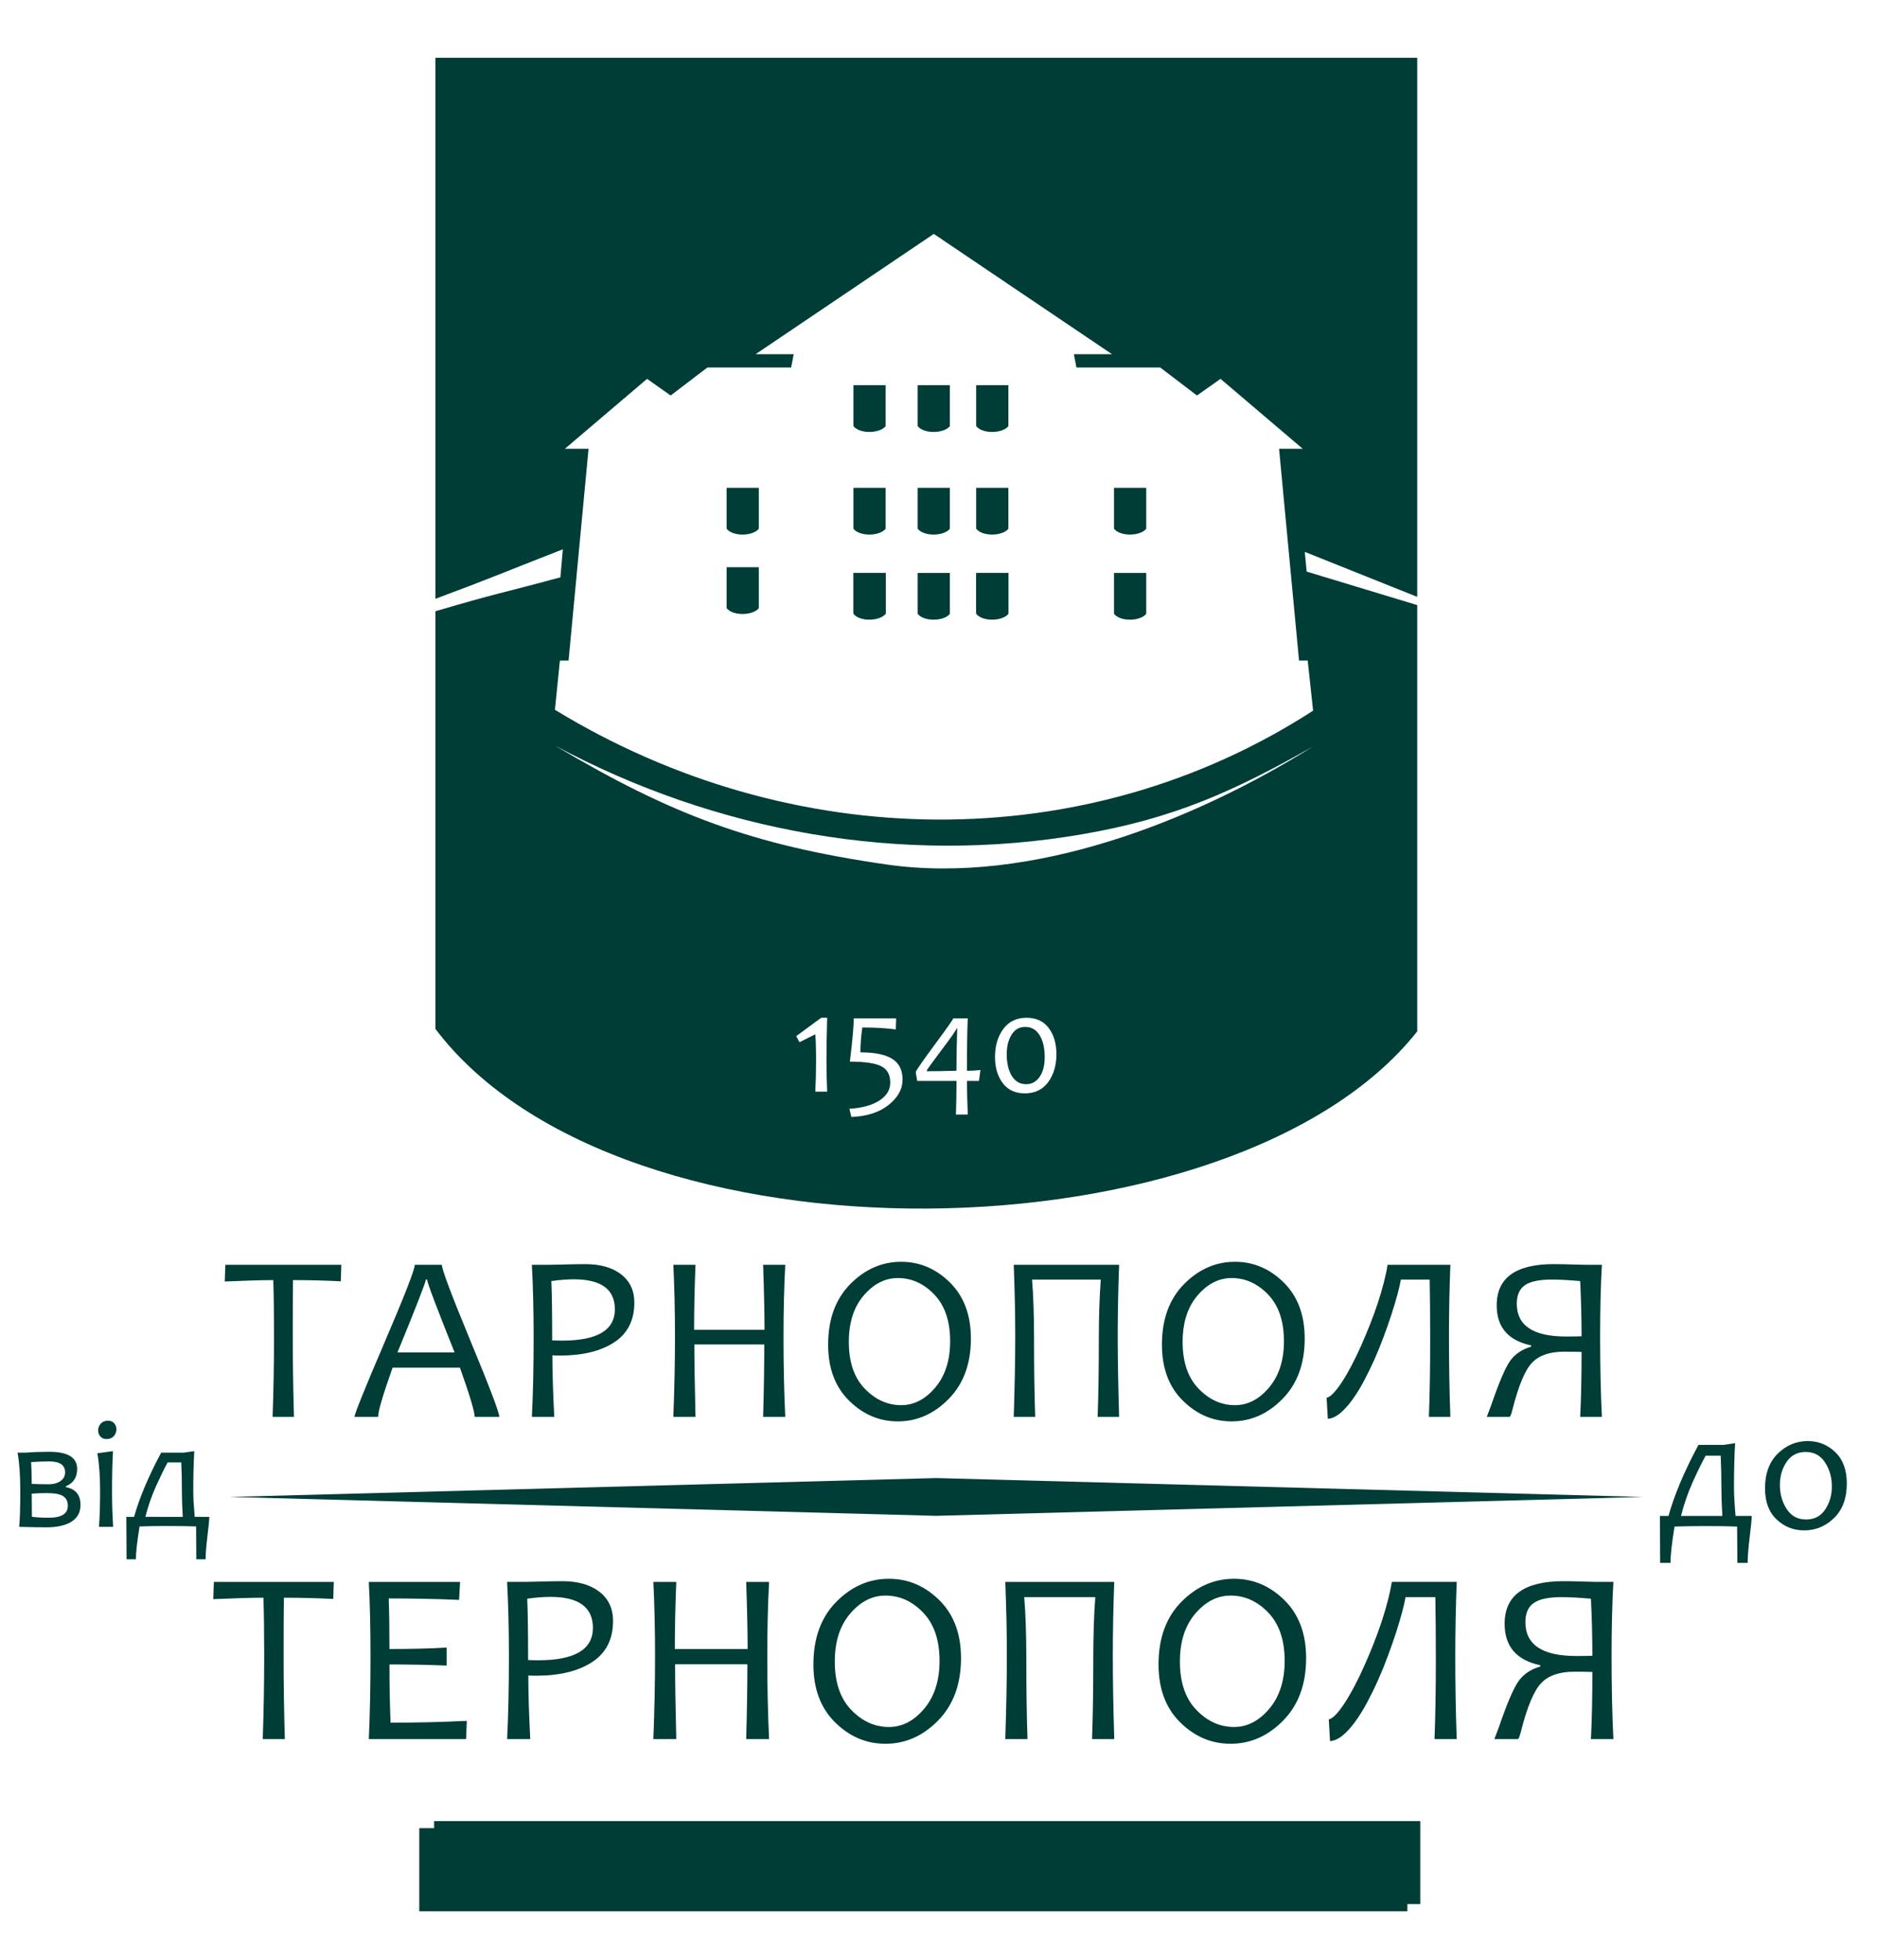 <svg xmlns:dc="http://purl.org/dc/elements/1.1/" xmlns:cc="http://creativecommons.org/ns#" xmlns:rdf="http://www.w3.org/1999/02/22-rdf-syntax-ns#" xmlns:svg="http://www.w3.org/2000/svg" xmlns="http://www.w3.org/2000/svg" height="535.106" width="512.649" version="1.1"><rect id="backgroundrect" width="100%" height="100%" x="0" y="0" fill="none" stroke="none" class=""/>
  <defs id="defs55"/>
  
<g class="currentLayer"><title>Layer 1</title><g id="Layer1000" class="">
    <path id="path2" style="fill:#003d36;fill-rule:evenodd" d="m118.576,519.936 h269.331 v-22.654 h-269.331 z"/>
    <path id="path4" style="fill:#003d36;fill-rule:evenodd" d="m233.112,156.442 h8.79 c0,5.215 0,5.882 0,11.179 l-1.972,0.598 c-4.661,1.062 -5.21,-0.372 -6.817,-0.958 c0,-5.401 0,-5.119 0,-10.819 z"/>
    <path id="path6" style="fill:#003d36;fill-rule:evenodd" d="m266.639,156.442 h8.79 c0,5.215 0,5.882 0,11.179 l-1.972,0.598 c-4.661,1.062 -5.21,-0.372 -6.817,-0.958 c0,-5.401 0,-5.119 0,-10.819 z"/>
    <path id="path8" style="fill:#003d36;fill-rule:evenodd" d="m255.042,63.872 l-48.676,32.851 h10.417 l-0.701,3.637 h-22.887 l-10.027,7.637 l-6.437,-4.546 l-22.45,19.094 h6.464 l-5.455,57.826 h-2.365 l-1.363,13.444 c64.44,39.334 144.795,40.537 207.078,0.236 l-0.125,-1.149 l-1.356,-12.531 h-2.365 l-5.454,-57.826 h6.463 l-22.45,-19.094 l-6.437,4.546 l-10.027,-7.637 h-22.887 l-0.7,-3.637 h10.417 zm30.287,224.753 c0,-2.491 -0.472,-4.484 -1.417,-5.992 c-0.951,-1.501 -2.258,-2.239 -3.928,-2.213 c-1.605,0 -2.841,0.712 -3.714,2.142 c-0.874,1.423 -1.307,3.19 -1.307,5.287 c0,2.491 0.472,4.484 1.417,5.992 c0.951,1.501 2.258,2.239 3.928,2.213 c1.462,0 2.666,-0.654 3.611,-1.967 c0.939,-1.314 1.411,-3.139 1.411,-5.462 zm3.203,-0.757 c0,3.035 -0.751,5.572 -2.252,7.623 c-1.508,2.045 -3.63,3.067 -6.374,3.067 c-2.627,0 -4.64,-0.932 -6.044,-2.802 c-1.404,-1.87 -2.103,-4.258 -2.103,-7.15 c0,-3.035 0.751,-5.572 2.252,-7.623 c1.508,-2.045 3.63,-3.067 6.374,-3.067 c2.627,0 4.64,0.932 6.044,2.802 c1.404,1.87 2.103,4.258 2.103,7.15 zm-27.107,-7.092 h-0.149 c0,0.343 -1.359,2.31 -4.077,5.895 c-2.718,3.591 -4.077,5.487 -4.077,5.688 v0.155 c2.226,0 4.924,-0.045 8.095,-0.136 c0.026,-3.915 0.097,-7.784 0.207,-11.602 zm6.354,11.415 l-0.401,2.976 h-3.281 c0,2.349 0.078,5.41 0.227,9.176 h-3.242 c0.104,-3.261 0.155,-6.322 0.155,-9.176 h-10.729 l-0.401,-2.388 c0,-0.33 1.715,-2.814 5.138,-7.454 c3.423,-4.633 5.131,-7.053 5.118,-7.241 h3.96 c-0.149,2.86 -0.227,7.629 -0.227,14.313 c1.152,0 2.375,-0.071 3.682,-0.207 zm-21.27,2.595 c0,2.608 -1.275,4.918 -3.812,6.937 c-2.543,2.025 -5.934,3.119 -10.179,3.28 l-0.531,-2.232 c3.488,-0.22 6.219,-0.971 8.199,-2.258 c1.974,-1.288 2.964,-2.912 2.964,-4.873 c0,-2.122 -0.802,-3.611 -2.407,-4.465 c-1.605,-0.854 -4.478,-1.282 -8.626,-1.282 c0.705,-5.759 1.062,-9.7 1.062,-11.809 h11.583 l-0.11,3.015 c-2.582,-0.356 -5.63,-0.53 -9.137,-0.53 c-0.343,2.413 -0.518,4.678 -0.518,6.788 c3.895,0 6.788,0.589 8.677,1.773 c1.89,1.178 2.834,3.067 2.834,5.656 zm-20.59,3.3 h-3.242 c0.136,-2.666 0.207,-5.435 0.207,-8.302 c0,-3.326 -0.071,-5.778 -0.207,-7.357 l-4.322,2.161 l-0.893,-1.65 l6.827,-5.022 h1.631 c-0.13,4.083 -0.194,8.037 -0.194,11.867 c0,2.705 0.065,5.468 0.194,8.302 zM118.923,15.77 H387.073 V162.979 L356.366,150.705 l0.507,5.374 l30.2,9.151 v116.409 c-49.762,62.908 -217.432,66.336 -268.149,-0.676 V166.904 c17.457,-5.123 17.503,-4.759 34.133,-9.25 l0.669,-7.666 c-19.219,7.533 -18.922,7.601 -34.801,13.527 zm32.64,187.816 c43.86,23.529 94.655,32.742 144.065,24.212 c25.007,-4.317 41.21,-11.639 63.013,-23.976 c-32.794,20.5 -77.045,37.903 -116.433,32.246 c-36.763,-5.279 -58.841,-13.583 -90.645,-32.482 z"/>
    <path id="path10" style="fill:#003d36;fill-rule:evenodd" d="m62.692,408.762 l192.994,-5.156 l192.994,5.156 l-192.994,5.156 z"/>
    <path id="path12" style="fill:#003d36;fill-rule:evenodd" d="m91.169,431.959 l-0.158,4.658 c-4.354,-0.225 -8.854,-0.338 -13.49,-0.338 c-0.045,4.219 -0.068,9.575 -0.068,16.055 c0,7.167 0.113,14.682 0.338,22.546 h-6.03 c0.259,-7.493 0.394,-15.008 0.394,-22.546 c0,-6.39 -0.068,-11.746 -0.203,-16.055 c-3.252,0 -7.819,0.135 -13.703,0.394 l0.158,-4.714 zm36.328,37.948 l-0.203,4.973 h-26.563 c0.304,-6.818 0.461,-14.322 0.461,-22.546 c0,-7.729 -0.158,-14.525 -0.461,-20.375 h24.92 l-0.27,4.916 c-6.041,-0.259 -12.443,-0.394 -19.216,-0.394 c0.135,3.409 0.203,8.011 0.203,13.805 c5.839,0 11.048,-0.124 15.616,-0.394 v4.917 c-4.872,-0.203 -10.081,-0.304 -15.616,-0.304 c0,5.648 0.101,10.947 0.293,15.897 c7.302,0 14.243,-0.169 20.836,-0.495 zm39.94,-27.294 c0,5.006 -1.901,8.753 -5.704,11.239 c-3.803,2.486 -8.911,3.724 -15.323,3.724 c-0.81,0 -1.519,-0.023 -2.115,-0.068 c0,4.793 0.18,10.576 0.529,17.371 h-6.323 c0.326,-6.244 0.495,-13.76 0.495,-22.546 c0,-7.56 -0.169,-14.345 -0.495,-20.375 h4.714 c0.506,0 1.946,-0.023 4.332,-0.09 c2.385,-0.068 4.41,-0.101 6.087,-0.101 c4.219,0 7.572,0.956 10.069,2.88 c2.486,1.924 3.735,4.579 3.735,7.965 zm-5.502,1.913 c0,-5.648 -3.859,-8.472 -11.577,-8.472 c-1.879,0 -4.005,0.158 -6.357,0.495 c0.158,3.578 0.236,9.158 0.236,16.741 c0.765,0.045 1.71,0.068 2.835,0.068 c9.9,0 14.862,-2.948 14.862,-8.832 zm48.119,30.354 h-6.256 c0.214,-7.605 0.326,-14.412 0.326,-20.431 h-19.745 c0,4.871 0.113,11.69 0.326,20.431 h-6.256 c0.304,-8.022 0.461,-15.537 0.461,-22.546 c0,-7.335 -0.158,-14.131 -0.461,-20.375 h6.256 c-0.259,6.289 -0.394,12.398 -0.394,18.327 h19.88 c0,-4.759 -0.135,-10.868 -0.394,-18.327 h6.256 c-0.326,6.109 -0.495,12.905 -0.495,20.375 c0,8.202 0.169,15.717 0.495,22.546 zm52.417,-22.119 c0,7.099 -2.07,12.77 -6.233,17.022 c-4.152,4.253 -8.956,6.379 -14.401,6.379 c-5.232,0 -9.81,-1.946 -13.76,-5.851 c-3.949,-3.893 -5.918,-9.169 -5.918,-15.807 c0,-7.178 2.082,-12.882 6.233,-17.09 c4.152,-4.207 8.955,-6.311 14.401,-6.311 c5.231,0 9.822,1.958 13.76,5.85 c3.949,3.904 5.918,9.17 5.918,15.807 zm-5.861,0.765 c0,-5.671 -1.496,-10.069 -4.467,-13.175 c-2.982,-3.105 -6.413,-4.658 -10.306,-4.658 c-3.6,0 -6.806,1.631 -9.619,4.905 c-2.813,3.274 -4.219,7.65 -4.219,13.118 c0,5.693 1.496,10.092 4.489,13.197 c3.004,3.116 6.435,4.669 10.306,4.669 c3.6,0 6.807,-1.654 9.608,-4.973 c2.801,-3.319 4.208,-7.684 4.208,-13.085 zm47.714,21.354 h-6.064 c0.225,-6.154 0.338,-13.366 0.338,-21.657 c0,-6.57 0.18,-12.275 0.551,-17.101 h-19.407 c0.371,4.613 0.563,10.126 0.563,16.539 c0,8.382 0.101,15.785 0.326,22.22 h-6.064 c0.281,-8.697 0.428,-16.302 0.428,-22.805 c0,-6.154 -0.146,-12.86 -0.428,-20.116 h29.758 c-0.259,7.02 -0.394,13.715 -0.394,20.116 c0,6.649 0.135,14.255 0.394,22.805 zm52.406,-22.119 c0,7.099 -2.07,12.77 -6.233,17.022 c-4.152,4.253 -8.956,6.379 -14.401,6.379 c-5.232,0 -9.811,-1.946 -13.76,-5.851 c-3.949,-3.893 -5.918,-9.169 -5.918,-15.807 c0,-7.178 2.082,-12.882 6.233,-17.09 c4.152,-4.207 8.955,-6.311 14.401,-6.311 c5.231,0 9.822,1.958 13.76,5.85 c3.949,3.904 5.918,9.17 5.918,15.807 zm-5.861,0.765 c0,-5.671 -1.496,-10.069 -4.467,-13.175 c-2.982,-3.105 -6.413,-4.658 -10.306,-4.658 c-3.6,0 -6.806,1.631 -9.619,4.905 c-2.813,3.274 -4.219,7.65 -4.219,13.118 c0,5.693 1.496,10.092 4.489,13.197 c3.004,3.116 6.435,4.669 10.306,4.669 c3.6,0 6.807,-1.654 9.608,-4.973 c2.801,-3.319 4.208,-7.684 4.208,-13.085 zm46.994,-21.567 c-0.27,7.02 -0.394,13.715 -0.394,20.116 c0,8.033 0.124,15.639 0.394,22.805 h-6.064 c0.236,-6.154 0.36,-13.366 0.36,-21.657 c0,-6.57 -0.045,-12.275 -0.135,-17.101 h-8.134 c-0.18,1.024 -0.484,2.374 -0.923,4.039 c-0.439,1.654 -0.99,3.488 -1.631,5.502 c-0.653,2.014 -1.384,4.129 -2.216,6.357 c-0.821,2.228 -1.71,4.433 -2.678,6.615 c-0.968,2.171 -1.991,4.253 -3.049,6.244 c-1.069,1.991 -2.16,3.747 -3.285,5.288 c-1.125,1.541 -2.261,2.779 -3.409,3.724 c-1.159,0.945 -2.306,1.463 -3.443,1.553 l-0.338,-5.941 c0.596,-0.124 1.271,-0.607 2.036,-1.429 c0.754,-0.821 1.564,-1.89 2.419,-3.218 c0.855,-1.316 1.732,-2.835 2.632,-4.557 c0.9,-1.733 1.789,-3.566 2.655,-5.513 c0.866,-1.946 1.71,-3.949 2.52,-6.008 c0.821,-2.07 1.553,-4.106 2.216,-6.098 c0.653,-2.003 1.215,-3.915 1.688,-5.761 c0.472,-1.834 0.821,-3.487 1.046,-4.961 zm42.786,42.921 h-6.131 c0.259,-5.119 0.393,-11.228 0.393,-18.327 c-1.451,-0.045 -3.116,-0.068 -4.984,-0.068 c-4.017,0 -7.02,1.035 -8.989,3.105 c-1.98,2.059 -3.814,6.436 -5.513,13.118 c-0.281,1.159 -0.54,1.89 -0.788,2.171 h-6.492 c0.259,-0.664 0.675,-1.755 1.249,-3.296 c2.183,-6.368 3.949,-10.531 5.321,-12.477 c1.373,-1.946 3.364,-3.285 5.952,-4.039 v-0.36 c-6.481,-1.361 -9.72,-5.13 -9.72,-11.307 c0,-7.752 5.355,-11.633 16.088,-11.633 c1.598,0 3.387,0.034 5.367,0.101 c1.98,0.068 3.172,0.09 3.589,0.09 h4.658 c-0.338,5.85 -0.495,12.646 -0.495,20.375 c0,8.224 0.158,15.729 0.495,22.546 zm-5.738,-22.749 c0,-4.939 -0.135,-10.137 -0.393,-15.582 c-3.364,-0.293 -6.008,-0.428 -7.943,-0.428 c-3.589,0 -6.143,0.529 -7.673,1.598 c-1.519,1.058 -2.284,2.801 -2.284,5.221 c0,6.176 4.636,9.259 13.906,9.259 c1.868,0 3.33,-0.023 4.388,-0.068 z"/>
    <path id="path14" style="fill:#003d36;fill-rule:evenodd" d="m93.227,345.375 l-0.152,4.505 c-4.212,-0.217 -8.564,-0.326 -13.048,-0.326 c-0.044,4.08 -0.065,9.26 -0.065,15.529 c0,6.932 0.109,14.201 0.327,21.807 H74.456 c0.25,-7.247 0.381,-14.517 0.381,-21.807 c0,-6.181 -0.065,-11.361 -0.196,-15.529 c-3.145,0 -7.563,0.131 -13.254,0.381 l0.152,-4.56 zm43.136,41.515 h-6.725 c0,-1.426 -1.339,-5.898 -4.016,-13.417 h-18.402 c-2.634,7.41 -3.95,11.883 -3.95,13.417 h-6.442 c0,-0.783 2.742,-7.585 8.227,-20.393 c5.484,-12.797 8.227,-19.838 8.227,-21.122 h7.4 c0,1.262 2.612,8.194 7.835,20.828 c5.234,12.623 7.846,19.522 7.846,20.687 zM124.154,369.293 c-4.995,-12.481 -7.498,-19.109 -7.498,-19.892 h-0.348 c0,0.653 -2.579,7.291 -7.748,19.892 zm49.1,-13.613 c0,4.843 -1.839,8.466 -5.517,10.871 c-3.678,2.405 -8.619,3.602 -14.821,3.602 c-0.784,0 -1.469,-0.022 -2.046,-0.065 c0,4.636 0.174,10.229 0.511,16.802 h-6.115 c0.315,-6.04 0.479,-13.309 0.479,-21.807 c0,-7.313 -0.163,-13.875 -0.479,-19.707 h4.559 c0.49,0 1.883,-0.022 4.189,-0.087 c2.307,-0.065 4.266,-0.098 5.887,-0.098 c4.081,0 7.324,0.925 9.739,2.785 c2.405,1.861 3.613,4.429 3.613,7.705 zm-5.321,1.85 c0,-5.463 -3.733,-8.194 -11.198,-8.194 c-1.817,0 -3.874,0.153 -6.149,0.479 c0.152,3.461 0.229,8.858 0.229,16.192 c0.74,0.044 1.654,0.065 2.742,0.065 c9.576,0 14.375,-2.851 14.375,-8.543 zm46.542,29.36 h-6.05 c0.207,-7.356 0.315,-13.94 0.315,-19.762 H189.642 c0,4.712 0.109,11.306 0.315,19.762 h-6.05 c0.294,-7.759 0.446,-15.028 0.446,-21.807 c0,-7.095 -0.152,-13.668 -0.446,-19.707 h6.05 c-0.25,6.083 -0.381,11.992 -0.381,17.727 h19.228 c0,-4.603 -0.131,-10.512 -0.381,-17.727 h6.05 c-0.315,5.909 -0.479,12.482 -0.479,19.707 c0,7.933 0.163,15.202 0.479,21.807 zm50.699,-21.394 c0,6.866 -2.002,12.351 -6.029,16.465 c-4.016,4.113 -8.662,6.17 -13.929,6.17 c-5.06,0 -9.489,-1.883 -13.309,-5.659 c-3.82,-3.765 -5.724,-8.869 -5.724,-15.289 c0,-6.943 2.013,-12.46 6.029,-16.53 c4.016,-4.07 8.662,-6.105 13.929,-6.105 c5.06,0 9.5,1.894 13.309,5.659 c3.82,3.776 5.724,8.869 5.724,15.289 zm-5.67,0.74 c0,-5.485 -1.447,-9.739 -4.32,-12.743 c-2.884,-3.004 -6.203,-4.505 -9.968,-4.505 c-3.482,0 -6.584,1.578 -9.304,4.744 c-2.721,3.167 -4.081,7.4 -4.081,12.689 c0,5.506 1.447,9.761 4.342,12.764 c2.905,3.014 6.224,4.516 9.968,4.516 c3.482,0 6.584,-1.6 9.293,-4.81 c2.71,-3.21 4.07,-7.432 4.07,-12.656 zm46.15,20.654 h-5.865 c0.218,-5.952 0.327,-12.928 0.327,-20.948 c0,-6.355 0.174,-11.872 0.533,-16.541 h-18.771 c0.359,4.462 0.544,9.794 0.544,15.996 c0,8.107 0.098,15.268 0.316,21.492 h-5.865 c0.272,-8.412 0.413,-15.768 0.413,-22.058 c0,-5.953 -0.142,-12.438 -0.413,-19.457 h28.783 c-0.25,6.791 -0.381,13.265 -0.381,19.457 c0,6.431 0.131,13.788 0.381,22.058 zm50.688,-21.394 c0,6.866 -2.002,12.351 -6.029,16.465 c-4.016,4.113 -8.662,6.17 -13.929,6.17 c-5.06,0 -9.489,-1.883 -13.309,-5.659 c-3.82,-3.765 -5.724,-8.869 -5.724,-15.289 c0,-6.943 2.013,-12.46 6.029,-16.53 c4.016,-4.07 8.662,-6.105 13.929,-6.105 c5.06,0 9.5,1.894 13.309,5.659 c3.82,3.776 5.724,8.869 5.724,15.289 zm-5.669,0.74 c0,-5.485 -1.447,-9.739 -4.32,-12.743 c-2.884,-3.004 -6.203,-4.505 -9.968,-4.505 c-3.482,0 -6.584,1.578 -9.304,4.744 c-2.721,3.167 -4.081,7.4 -4.081,12.689 c0,5.506 1.447,9.761 4.342,12.764 c2.905,3.014 6.224,4.516 9.968,4.516 c3.482,0 6.584,-1.6 9.293,-4.81 c2.71,-3.21 4.07,-7.432 4.07,-12.656 zm45.454,-20.861 c-0.261,6.791 -0.381,13.265 -0.381,19.457 c0,7.77 0.12,15.126 0.381,22.058 h-5.865 c0.229,-5.952 0.348,-12.928 0.348,-20.948 c0,-6.355 -0.044,-11.872 -0.131,-16.541 h-7.868 c-0.174,0.99 -0.468,2.296 -0.892,3.907 c-0.425,1.599 -0.958,3.373 -1.578,5.321 c-0.631,1.948 -1.339,3.994 -2.144,6.148 c-0.794,2.155 -1.654,4.288 -2.59,6.399 c-0.936,2.1 -1.926,4.114 -2.949,6.04 c-1.034,1.926 -2.089,3.623 -3.178,5.114 c-1.088,1.491 -2.187,2.688 -3.297,3.602 c-1.121,0.914 -2.231,1.415 -3.33,1.502 l-0.326,-5.746 c0.577,-0.12 1.23,-0.588 1.97,-1.382 c0.729,-0.794 1.512,-1.828 2.34,-3.112 c0.827,-1.273 1.676,-2.742 2.546,-4.407 c0.871,-1.676 1.73,-3.45 2.568,-5.332 c0.838,-1.883 1.654,-3.82 2.437,-5.811 c0.794,-2.002 1.502,-3.972 2.144,-5.898 c0.631,-1.937 1.175,-3.787 1.632,-5.572 c0.457,-1.774 0.794,-3.373 1.012,-4.799 zm41.384,41.515 h-5.931 c0.25,-4.951 0.381,-10.86 0.381,-17.727 c-1.404,-0.044 -3.014,-0.065 -4.821,-0.065 c-3.885,0 -6.79,1.001 -8.694,3.003 c-1.915,1.991 -3.689,6.224 -5.332,12.688 c-0.272,1.121 -0.522,1.828 -0.762,2.1 h-6.279 c0.25,-0.642 0.653,-1.697 1.208,-3.188 c2.111,-6.159 3.82,-10.185 5.147,-12.068 c1.328,-1.883 3.254,-3.178 5.756,-3.907 v-0.349 c-6.268,-1.317 -9.402,-4.962 -9.402,-10.936 c0,-7.498 5.18,-11.252 15.561,-11.252 c1.545,0 3.275,0.032 5.191,0.098 c1.915,0.065 3.069,0.087 3.471,0.087 h4.505 c-0.326,5.659 -0.479,12.231 -0.479,19.707 c0,7.955 0.152,15.213 0.479,21.807 zm-5.55,-22.003 c0,-4.777 -0.131,-9.805 -0.381,-15.072 c-3.254,-0.283 -5.811,-0.413 -7.683,-0.413 c-3.471,0 -5.942,0.511 -7.421,1.545 c-1.469,1.023 -2.209,2.709 -2.209,5.049 c0,5.974 4.483,8.956 13.45,8.956 c1.807,0 3.221,-0.022 4.244,-0.065 z"/>
    <path id="path16" style="fill:#003d36;fill-rule:evenodd" d="M114.515,521.904 H384.385 V499.205 H114.515 z"/>
    <path id="path18" style="fill:#003d36;fill-rule:evenodd" d="m21.989,410.939 c0,1.988 -0.816,3.51 -2.432,4.551 c-1.624,1.048 -3.932,1.573 -6.939,1.573 c-1.587,0 -4.049,-0.044 -7.376,-0.131 c0.197,-1.952 0.299,-5.214 0.299,-9.794 c0,-4.252 -0.248,-7.74 -0.75,-10.471 h2.221 c2.119,-0.16 4.274,-0.233 6.466,-0.233 c5.061,0 7.595,1.558 7.595,4.689 c0,2.301 -1.034,3.881 -3.095,4.733 v0.219 c2.672,0.51 4.012,2.134 4.012,4.864 zm-3.459,0.211 c0,-1.464 -0.67,-2.454 -2.002,-2.963 c-0.83,-0.313 -2.112,-0.474 -3.867,-0.474 c-1.332,0 -2.665,0.051 -3.99,0.153 c0,2.534 0.015,4.638 0.044,6.313 c1.296,0.175 2.847,0.255 4.653,0.255 c3.444,0 5.163,-1.092 5.163,-3.284 zm-0.75,-9.109 c0,-1.988 -1.449,-2.986 -4.347,-2.986 c-1.427,0 -3.065,0.065 -4.93,0.189 c0.117,2.061 0.168,4.049 0.168,5.957 c1.784,0.065 3.284,0.102 4.507,0.102 c1.463,0 2.607,-0.313 3.429,-0.939 c0.786,-0.583 1.173,-1.355 1.173,-2.323 zm13.121,14.891 h-3.86 c0.197,-2.847 0.299,-6.095 0.299,-9.75 c0,-4.107 -0.248,-7.558 -0.75,-10.347 l4.267,-0.575 c-0.167,2.971 -0.255,6.612 -0.255,10.922 c0,3.415 0.102,6.662 0.299,9.75 zm0.895,-26.665 c0,0.721 -0.233,1.355 -0.706,1.886 c-0.466,0.532 -1.128,0.801 -1.981,0.801 c-0.728,0 -1.289,-0.233 -1.696,-0.692 c-0.408,-0.466 -0.612,-1.02 -0.612,-1.675 c0,-0.714 0.248,-1.333 0.728,-1.857 c0.481,-0.524 1.15,-0.786 2.002,-0.786 c0.699,0 1.252,0.226 1.66,0.692 c0.401,0.459 0.604,1.005 0.604,1.631 zm25.369,23.934 c0,0.743 -0.167,2.483 -0.502,5.228 c-0.335,2.745 -0.503,4.864 -0.503,6.357 h-2.541 c0,-1.806 -0.015,-4.791 -0.058,-8.963 c-1.937,-0.08 -4.667,-0.124 -8.192,-0.124 c-2.264,0 -4.682,0.044 -7.252,0.124 c-0.67,4.172 -1.005,7.158 -1.005,8.963 h-2.541 c0,-1.282 -0.007,-3.094 -0.029,-5.432 c-0.022,-2.338 -0.036,-4.391 -0.036,-6.153 h2.119 c1.434,-5.162 3.903,-11.01 7.398,-17.534 h6.167 l2.876,-0.408 c-0.182,2.971 -0.277,6.612 -0.277,10.922 c0,1.733 0.131,4.078 0.386,7.019 zm-7.252,0 c-0.16,-2.774 -0.233,-5.112 -0.233,-7.019 c0,-2.84 -0.058,-5.461 -0.175,-7.85 h-3.714 c-0.881,1.595 -1.922,3.721 -3.131,6.386 c-1.208,2.672 -2.192,5.498 -2.949,8.483 z"/>
    <path id="path20" style="fill:#003d36;fill-rule:evenodd" d="m478.432,413.953 c0,0.822 -0.185,2.748 -0.556,5.786 c-0.371,3.038 -0.556,5.383 -0.556,7.035 h-2.812 c0,-1.999 -0.016,-5.303 -0.065,-9.921 c-2.143,-0.089 -5.166,-0.137 -9.066,-0.137 c-2.506,0 -5.182,0.049 -8.027,0.137 c-0.742,4.618 -1.112,7.922 -1.112,9.921 h-2.813 c0,-1.418 -0.008,-3.425 -0.032,-6.012 c-0.024,-2.587 -0.041,-4.859 -0.041,-6.81 h2.345 c1.587,-5.714 4.32,-12.185 8.188,-19.406 h6.826 l3.183,-0.451 c-0.202,3.288 -0.306,7.317 -0.306,12.088 c0,1.918 0.145,4.513 0.427,7.769 zm-8.026,0 c-0.178,-3.071 -0.258,-5.657 -0.258,-7.769 c0,-3.143 -0.065,-6.044 -0.193,-8.688 h-4.11 c-0.975,1.765 -2.127,4.118 -3.465,7.068 c-1.338,2.958 -2.426,6.084 -3.264,9.389 zm34,-8.881 c0,4.029 -1.161,7.18 -3.474,9.437 c-2.313,2.257 -5.037,3.385 -8.171,3.385 c-2.925,0 -5.44,-0.999 -7.543,-2.998 c-2.103,-1.999 -3.151,-4.819 -3.151,-8.454 c0,-4.062 1.161,-7.229 3.482,-9.51 c2.321,-2.289 5.053,-3.425 8.18,-3.425 c2.933,0 5.44,1.008 7.535,3.03 c2.095,2.023 3.143,4.868 3.143,8.534 zm-4.086,0.83 c0,-2.458 -0.621,-4.642 -1.854,-6.552 c-1.241,-1.91 -2.998,-2.869 -5.279,-2.869 c-2.265,0 -4.013,0.902 -5.23,2.716 c-1.217,1.813 -1.829,3.909 -1.829,6.302 c0,2.474 0.62,4.658 1.853,6.568 c1.233,1.902 3.006,2.853 5.303,2.853 c2.265,0 4.005,-0.911 5.214,-2.724 c1.217,-1.822 1.821,-3.917 1.821,-6.294 z"/>
    <g id="Layer1001">
      <path id="path22" style="fill:#003d36;fill-rule:evenodd" d="m233.085,105.182 h8.798 c0,5.195 0,6.115 0,11.184 c-1.633,2.064 -7.134,2.176 -8.798,-0.022 c0,-5.406 0,-5.457 0,-11.162 z"/>
      <path id="path24" style="fill:#003d36;fill-rule:evenodd" d="m250.633,105.182 h8.798 c0,5.195 0,6.115 0,11.184 c-1.633,2.064 -7.134,2.176 -8.798,-0.022 c0,-5.406 0,-5.457 0,-11.162 z"/>
      <path id="path26" style="fill:#003d36;fill-rule:evenodd" d="m266.613,105.182 h8.798 c0,5.195 0,6.115 0,11.184 c-1.633,2.064 -7.134,2.176 -8.798,-0.022 c0,-5.406 0,-5.457 0,-11.162 z"/>
    </g>
    <path id="path29" style="fill:#003d36;fill-rule:evenodd" d="m233.085,133.202 h8.798 c0,5.195 0,6.114 0,11.184 c-1.633,2.064 -7.134,2.177 -8.798,-0.022 c0,-5.406 0,-5.457 0,-11.162 z"/>
    <path id="path31" style="fill:#003d36;fill-rule:evenodd" d="m250.633,133.202 h8.798 c0,5.195 0,6.114 0,11.184 c-1.633,2.064 -7.134,2.177 -8.798,-0.022 c0,-5.406 0,-5.457 0,-11.162 z"/>
    <path id="path33" style="fill:#003d36;fill-rule:evenodd" d="m266.613,133.202 h8.798 c0,5.195 0,6.114 0,11.184 c-1.633,2.064 -7.134,2.177 -8.798,-0.022 c0,-5.406 0,-5.457 0,-11.162 z"/>
    <g id="Layer1002">
      <path id="path35" style="fill:#003d36;fill-rule:evenodd" d="m233.085,156.442 h8.798 c0,5.195 0,6.115 0,11.184 c-1.633,2.064 -7.134,2.177 -8.798,-0.022 c0,-5.406 0,-5.457 0,-11.162 z"/>
      <path id="path37" style="fill:#003d36;fill-rule:evenodd" d="m250.633,156.442 h8.798 c0,5.195 0,6.115 0,11.184 c-1.633,2.064 -7.134,2.177 -8.798,-0.022 c0,-5.406 0,-5.457 0,-11.162 z"/>
      <path id="path39" style="fill:#003d36;fill-rule:evenodd" d="m266.613,156.442 h8.798 c0,5.195 0,6.115 0,11.184 c-1.633,2.064 -7.134,2.177 -8.798,-0.022 c0,-5.406 0,-5.457 0,-11.162 z"/>
    </g>
    <path id="path42" style="fill:#003d36;fill-rule:evenodd" d="m198.451,133.202 h8.798 c0,5.195 0,6.114 0,11.184 c-1.633,2.064 -7.134,2.177 -8.798,-0.022 c0,-5.406 0,-5.457 0,-11.162 z"/>
    <path id="path44" style="fill:#003d36;fill-rule:evenodd" d="m304.258,133.202 h8.798 c0,5.195 0,6.114 0,11.184 c-1.633,2.064 -7.134,2.177 -8.798,-0.022 c0,-5.406 0,-5.457 0,-11.162 z"/>
    <path id="path46" style="fill:#003d36;fill-rule:evenodd" d="m304.258,156.442 h8.798 c0,5.195 0,6.115 0,11.184 c-1.633,2.064 -7.134,2.177 -8.798,-0.022 c0,-5.406 0,-5.457 0,-11.162 z"/>
    <path id="path48" style="fill:#003d36;fill-rule:evenodd" d="m198.451,154.89 h8.798 c0,5.195 0,6.115 0,11.184 c-1.633,2.064 -7.134,2.176 -8.798,-0.022 c0,-5.406 0,-5.457 0,-11.162 z"/>
  </g></g></svg>